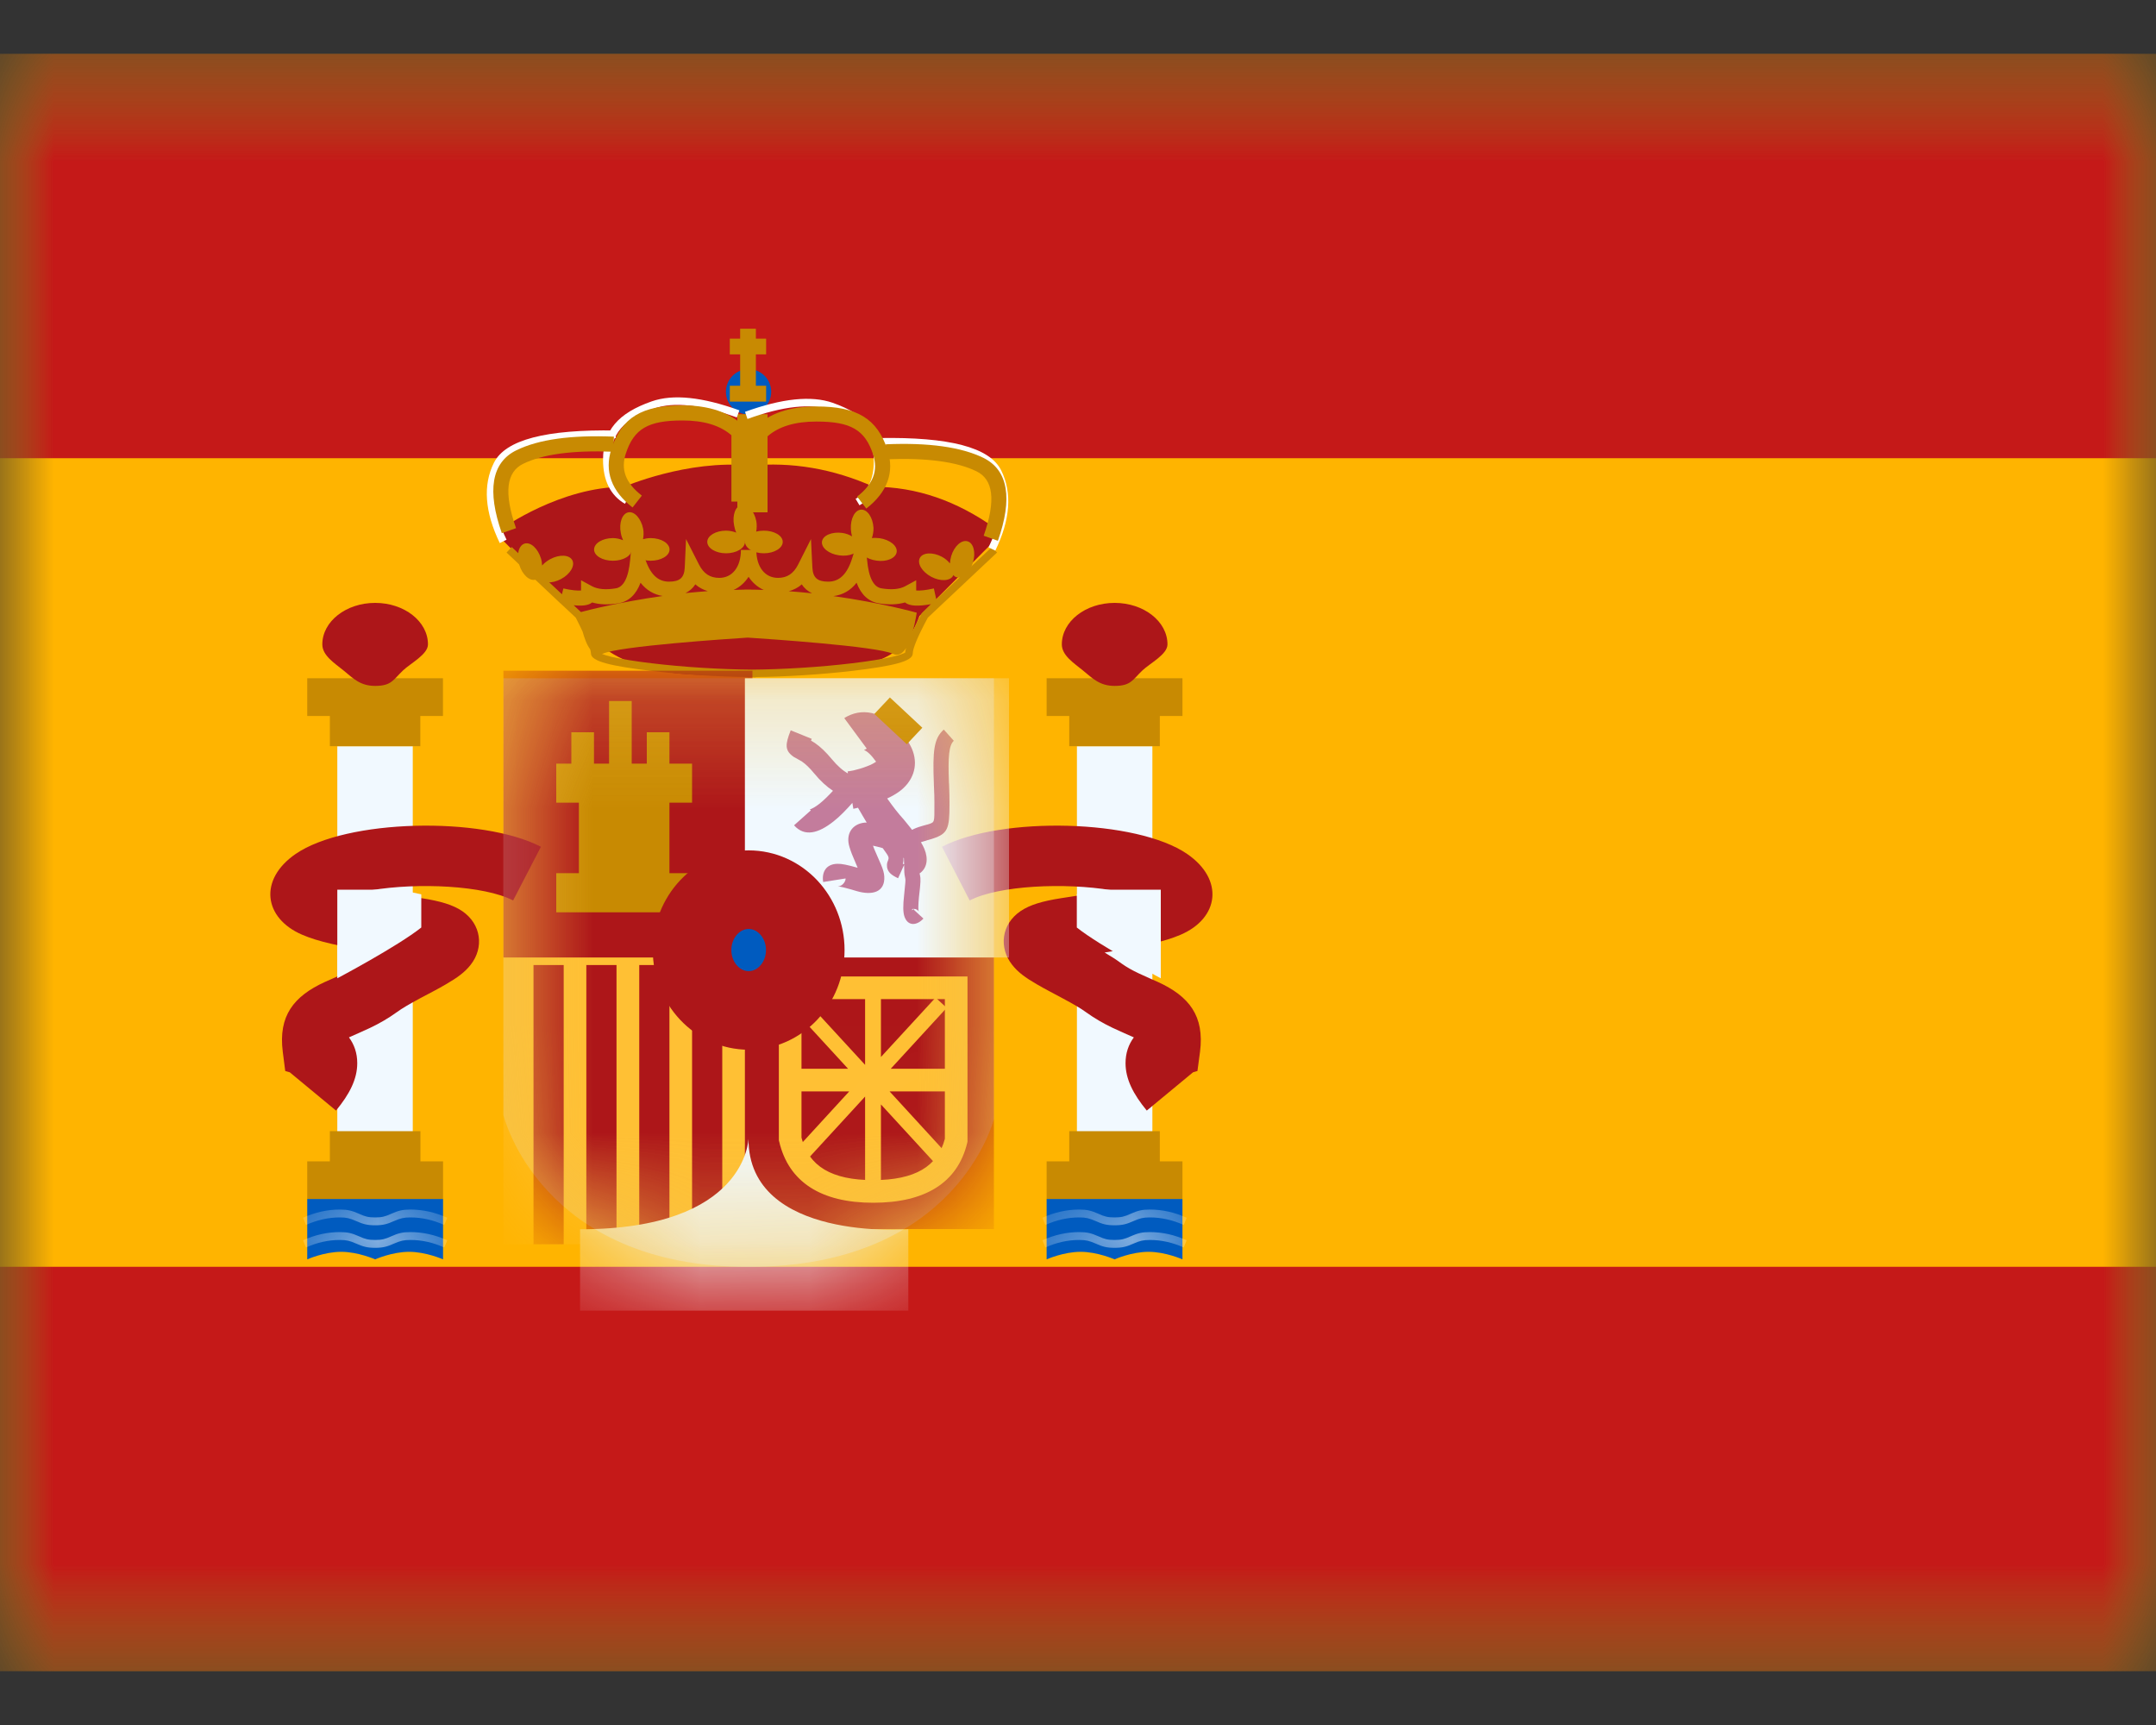 <svg width="20" height="16" viewBox="0 0 20 16" fill="none" xmlns="http://www.w3.org/2000/svg">
<rect x="0" y="0" width="20" height="16" fill="#333333" stroke="none"/>
<mask id="mask0_201_422" style="mask-type:luminance" maskUnits="userSpaceOnUse" x="0" y="0" width="20" height="16">
<rect y="0.5" width="20" height="15" fill="white"/>
</mask>
<g mask="url(#mask0_201_422)">
<path fill-rule="evenodd" clip-rule="evenodd" d="M0 0.5V15.5H20V0.5H0Z" fill="#FFB400"/>
<mask id="mask1_201_422" style="mask-type:luminance" maskUnits="userSpaceOnUse" x="0" y="0" width="20" height="16">
<path fill-rule="evenodd" clip-rule="evenodd" d="M0 0.5V15.5H20V0.5H0Z" fill="white"/>
</mask>
<g mask="url(#mask1_201_422)">
<path fill-rule="evenodd" clip-rule="evenodd" d="M0 0.5V4.25H20V0.5H0Z" fill="#C51918"/>
<path fill-rule="evenodd" clip-rule="evenodd" d="M0 11.75V15.5H20V11.75H0Z" fill="#C51918"/>
<rect x="3.129" y="6.922" width="0.7" height="3.64" fill="#F1F9FF"/>
<path d="M4.109 6.641H3.899V6.921H3.06V6.641H2.85V6.291H4.109V6.641Z" fill="#C88A02"/>
<path fill-rule="evenodd" clip-rule="evenodd" d="M3.9 10.772H4.11V11.122H2.85V10.772H3.06V10.492H3.9V10.772Z" fill="#C88A02"/>
<path fill-rule="evenodd" clip-rule="evenodd" d="M3.48 6.362C3.633 6.362 3.648 6.304 3.738 6.219C3.808 6.152 3.97 6.07 3.97 5.977C3.97 5.764 3.751 5.592 3.48 5.592C3.21 5.592 2.99 5.764 2.99 5.977C2.99 6.08 3.102 6.15 3.187 6.219C3.276 6.292 3.341 6.362 3.48 6.362Z" fill="#AD1619"/>
<path fill-rule="evenodd" clip-rule="evenodd" d="M2.85 11.121H4.11V11.681C4.11 11.681 3.952 11.611 3.795 11.611C3.637 11.611 3.48 11.681 3.48 11.681C3.48 11.681 3.322 11.611 3.165 11.611C3.007 11.611 2.85 11.681 2.85 11.681V11.121Z" fill="#005BBF"/>
<mask id="mask2_201_422" style="mask-type:luminance" maskUnits="userSpaceOnUse" x="2" y="11" width="3" height="1">
<path fill-rule="evenodd" clip-rule="evenodd" d="M2.85 11.121H4.11V11.681C4.11 11.681 3.952 11.611 3.795 11.611C3.637 11.611 3.48 11.681 3.48 11.681C3.48 11.681 3.322 11.611 3.165 11.611C3.007 11.611 2.85 11.681 2.85 11.681V11.121Z" fill="white"/>
</mask>
<g mask="url(#mask2_201_422)">
<path d="M2.838 11.571L2.811 11.504C2.924 11.453 3.038 11.428 3.152 11.428C3.226 11.428 3.264 11.438 3.33 11.467C3.387 11.493 3.417 11.501 3.48 11.501C3.543 11.501 3.572 11.493 3.63 11.467C3.695 11.438 3.734 11.428 3.807 11.428C3.921 11.428 4.035 11.453 4.149 11.504L4.121 11.571C4.016 11.524 3.912 11.501 3.807 11.501C3.745 11.501 3.715 11.509 3.657 11.534C3.592 11.563 3.553 11.574 3.48 11.574C3.406 11.574 3.368 11.563 3.302 11.534C3.245 11.509 3.215 11.501 3.152 11.501C3.048 11.501 2.943 11.524 2.838 11.571Z" fill="white"/>
<path d="M2.838 11.362L2.811 11.295C2.924 11.244 3.038 11.219 3.152 11.219C3.226 11.219 3.264 11.229 3.33 11.258C3.387 11.284 3.417 11.292 3.48 11.292C3.543 11.292 3.572 11.284 3.63 11.258C3.695 11.229 3.734 11.219 3.807 11.219C3.921 11.219 4.035 11.244 4.149 11.295L4.121 11.362C4.016 11.315 3.912 11.292 3.807 11.292C3.745 11.292 3.715 11.3 3.657 11.325C3.592 11.354 3.553 11.365 3.48 11.365C3.406 11.365 3.368 11.354 3.302 11.325C3.245 11.3 3.215 11.292 3.152 11.292C3.048 11.292 2.943 11.315 2.838 11.362Z" fill="white"/>
</g>
<rect x="9.99" y="6.922" width="0.7" height="3.64" fill="#F1F9FF"/>
<path d="M10.969 6.641H10.759V6.921H9.919V6.641H9.709V6.291H10.969V6.641Z" fill="#C88A02"/>
<path fill-rule="evenodd" clip-rule="evenodd" d="M10.759 10.772H10.969V11.122H9.709V10.772H9.919V10.492H10.759V10.772Z" fill="#C88A02"/>
<path fill-rule="evenodd" clip-rule="evenodd" d="M10.34 6.362C10.492 6.362 10.507 6.304 10.597 6.219C10.667 6.152 10.83 6.07 10.83 5.977C10.83 5.764 10.61 5.592 10.34 5.592C10.069 5.592 9.85 5.764 9.85 5.977C9.85 6.08 9.962 6.15 10.046 6.219C10.135 6.292 10.201 6.362 10.34 6.362Z" fill="#AD1619"/>
<path fill-rule="evenodd" clip-rule="evenodd" d="M9.709 11.121H10.969V11.681C10.969 11.681 10.812 11.611 10.654 11.611C10.496 11.611 10.339 11.681 10.339 11.681C10.339 11.681 10.181 11.611 10.024 11.611C9.866 11.611 9.709 11.681 9.709 11.681V11.121Z" fill="#005BBF"/>
<mask id="mask3_201_422" style="mask-type:luminance" maskUnits="userSpaceOnUse" x="9" y="11" width="2" height="1">
<path fill-rule="evenodd" clip-rule="evenodd" d="M9.709 11.121H10.969V11.681C10.969 11.681 10.812 11.611 10.654 11.611C10.496 11.611 10.339 11.681 10.339 11.681C10.339 11.681 10.181 11.611 10.024 11.611C9.866 11.611 9.709 11.681 9.709 11.681V11.121Z" fill="white"/>
</mask>
<g mask="url(#mask3_201_422)">
<path d="M9.697 11.571L9.67 11.504C9.783 11.453 9.897 11.428 10.011 11.428C10.085 11.428 10.123 11.438 10.189 11.467C10.246 11.493 10.276 11.501 10.339 11.501C10.402 11.501 10.432 11.493 10.489 11.467C10.555 11.438 10.593 11.428 10.667 11.428C10.781 11.428 10.895 11.453 11.008 11.504L10.981 11.571C10.876 11.524 10.771 11.501 10.667 11.501C10.604 11.501 10.574 11.509 10.517 11.534C10.451 11.563 10.413 11.574 10.339 11.574C10.265 11.574 10.227 11.563 10.162 11.534C10.104 11.509 10.074 11.501 10.011 11.501C9.907 11.501 9.802 11.524 9.697 11.571Z" fill="white"/>
<path d="M9.697 11.362L9.67 11.295C9.783 11.244 9.897 11.219 10.011 11.219C10.085 11.219 10.123 11.229 10.189 11.258C10.246 11.284 10.276 11.292 10.339 11.292C10.402 11.292 10.432 11.284 10.489 11.258C10.555 11.229 10.593 11.219 10.667 11.219C10.781 11.219 10.895 11.244 11.008 11.295L10.981 11.362C10.876 11.315 10.771 11.292 10.667 11.292C10.604 11.292 10.574 11.3 10.517 11.325C10.451 11.354 10.413 11.365 10.339 11.365C10.265 11.365 10.227 11.354 10.162 11.325C10.104 11.3 10.074 11.292 10.011 11.292C9.907 11.292 9.802 11.315 9.697 11.362Z" fill="white"/>
</g>
<path d="M2.742 7.921C3.211 7.598 4.467 7.569 5.018 7.854L4.76 8.352C4.489 8.212 3.876 8.185 3.445 8.257C3.511 8.268 3.584 8.28 3.666 8.293C3.717 8.301 3.898 8.329 3.912 8.331C4.084 8.358 4.201 8.392 4.288 8.451C4.465 8.572 4.492 8.79 4.365 8.95C4.312 9.018 4.241 9.069 4.136 9.13C4.102 9.15 4.066 9.17 4.017 9.196C4.006 9.202 3.922 9.246 3.896 9.26C3.796 9.314 3.729 9.353 3.68 9.389C3.602 9.445 3.523 9.491 3.433 9.534C3.385 9.557 3.25 9.616 3.246 9.618C3.243 9.619 3.24 9.621 3.237 9.622C3.286 9.688 3.314 9.768 3.314 9.861C3.314 10.009 3.243 10.148 3.117 10.301L2.688 9.946L2.646 9.934L2.623 9.755C2.581 9.424 2.723 9.241 3.014 9.108C3.021 9.105 3.153 9.047 3.19 9.029C3.252 9 3.303 8.971 3.351 8.937C3.397 8.903 3.447 8.87 3.508 8.835C3.147 8.777 2.952 8.734 2.803 8.67C2.445 8.516 2.398 8.158 2.742 7.921ZM8.738 7.854C9.289 7.569 10.544 7.598 11.013 7.921C11.357 8.158 11.31 8.516 10.952 8.67C10.803 8.734 10.607 8.777 10.247 8.835C10.307 8.87 10.358 8.903 10.404 8.937C10.452 8.971 10.503 9 10.565 9.029C10.602 9.047 10.734 9.105 10.741 9.108C11.032 9.241 11.174 9.424 11.132 9.755L11.108 9.934L11.067 9.946L10.638 10.301C10.512 10.148 10.441 10.009 10.441 9.861C10.441 9.768 10.469 9.688 10.518 9.622C10.515 9.621 10.512 9.619 10.509 9.618C10.503 9.616 10.37 9.557 10.322 9.534C10.232 9.491 10.153 9.445 10.075 9.389C10.026 9.353 9.959 9.314 9.858 9.26C9.833 9.246 9.749 9.202 9.738 9.196C9.689 9.17 9.653 9.15 9.619 9.13C9.513 9.069 9.443 9.018 9.39 8.95C9.263 8.79 9.289 8.572 9.467 8.451C9.554 8.392 9.671 8.358 9.843 8.331C9.857 8.329 10.038 8.301 10.089 8.293C10.171 8.28 10.244 8.268 10.31 8.257C9.879 8.185 9.265 8.212 8.995 8.352L8.738 7.854Z" fill="#AD1619"/>
<path d="M3.701 8.252L3.908 8.295V8.603C3.688 8.778 3.129 9.074 3.129 9.074V8.252H3.701Z" fill="#F1F9FF"/>
<path d="M10.195 8.252L9.989 8.295V8.603C10.209 8.778 10.768 9.074 10.768 9.074V8.252H10.195Z" fill="#F1F9FF"/>
<path d="M6.958 4.318L6.957 4.319C7.344 4.282 7.727 4.347 8.104 4.515C8.499 4.515 8.875 4.644 9.235 4.902V5.005L8.529 5.714C8.388 6.104 8.137 6.125 7.941 6.19C7.877 6.212 6.976 6.237 6.955 6.237V6.235C5.58 6.394 5.369 5.73 5.364 5.714L4.658 5.005V4.902C4.658 4.902 5.198 4.515 5.789 4.515C5.789 4.515 6.376 4.261 6.958 4.318Z" fill="#AD1619"/>
<path d="M8.043 5.189C8.058 5.363 8.106 5.445 8.176 5.457C8.272 5.473 8.345 5.465 8.396 5.438L8.499 5.382V5.477C8.531 5.48 8.587 5.475 8.663 5.458L8.685 5.559L9.201 5.074L9.249 5.125L8.607 5.729C8.514 5.901 8.467 6.015 8.467 6.062C8.467 6.135 8.279 6.178 7.912 6.222C7.625 6.256 7.287 6.277 7.01 6.28V6.283C6.998 6.283 6.986 6.281 6.974 6.281C6.962 6.281 6.951 6.283 6.939 6.283V6.28C6.662 6.277 6.323 6.256 6.036 6.222C5.67 6.178 5.482 6.135 5.482 6.062C5.482 6.052 5.479 6.04 5.475 6.023C5.443 5.981 5.421 5.918 5.404 5.857C5.386 5.82 5.366 5.776 5.341 5.729L5.198 5.595H5.195V5.593L4.699 5.125L4.747 5.074L5.213 5.512L5.226 5.458C5.302 5.475 5.357 5.48 5.39 5.477V5.382L5.493 5.438C5.544 5.465 5.617 5.473 5.713 5.457C5.783 5.445 5.83 5.363 5.846 5.189L5.877 4.838L5.982 5.175C6.03 5.327 6.103 5.395 6.206 5.395C6.307 5.395 6.347 5.358 6.352 5.265L6.364 5L6.484 5.236C6.527 5.321 6.587 5.36 6.672 5.36C6.793 5.36 6.873 5.259 6.873 5.101H7.016C7.016 5.259 7.096 5.36 7.217 5.36C7.301 5.36 7.361 5.321 7.404 5.236L7.523 5L7.536 5.265C7.541 5.358 7.582 5.395 7.683 5.395C7.786 5.395 7.859 5.327 7.906 5.175L8.012 4.838L8.043 5.189ZM6.936 5.914C6.751 5.926 5.743 5.993 5.59 6.064C5.588 6.065 5.585 6.065 5.583 6.065C5.606 6.074 5.636 6.084 5.675 6.093C5.765 6.113 5.893 6.134 6.045 6.152C6.342 6.188 6.694 6.209 6.975 6.211C7.255 6.209 7.608 6.188 7.904 6.152C8.056 6.134 8.184 6.113 8.274 6.093C8.32 6.082 8.355 6.072 8.378 6.062C8.386 6.059 8.392 6.056 8.396 6.054C8.397 6.041 8.401 6.027 8.405 6.011C8.373 6.06 8.334 6.089 8.282 6.064C8.129 5.993 7.116 5.926 6.936 5.914ZM7.946 5.405C7.89 5.477 7.818 5.518 7.731 5.529C8.175 5.591 8.49 5.679 8.504 5.683C8.504 5.683 8.492 5.764 8.468 5.854C8.49 5.806 8.516 5.751 8.549 5.69L8.556 5.682L8.637 5.604C8.522 5.624 8.439 5.624 8.395 5.588C8.326 5.608 8.245 5.611 8.153 5.596C8.055 5.58 7.987 5.514 7.946 5.405ZM5.942 5.405C5.901 5.514 5.833 5.58 5.735 5.596C5.643 5.611 5.562 5.608 5.493 5.588C5.459 5.616 5.401 5.622 5.322 5.614L5.389 5.677C5.466 5.656 5.758 5.583 6.147 5.528C6.066 5.515 5.996 5.474 5.942 5.405ZM7.438 5.42C7.403 5.451 7.362 5.471 7.317 5.484C7.391 5.49 7.463 5.495 7.533 5.503C7.494 5.484 7.461 5.457 7.438 5.42ZM6.45 5.42C6.428 5.455 6.397 5.482 6.359 5.501C6.427 5.494 6.496 5.489 6.566 5.483C6.523 5.47 6.484 5.45 6.45 5.42ZM6.944 5.35C6.909 5.404 6.863 5.446 6.805 5.472C6.839 5.471 6.873 5.469 6.908 5.469V5.468H6.965V5.469C7.005 5.469 7.045 5.47 7.085 5.472C7.027 5.446 6.98 5.404 6.944 5.35Z" fill="#C88A02"/>
<path fill-rule="evenodd" clip-rule="evenodd" d="M6.944 3.844C7.06 3.844 7.154 3.75 7.154 3.634C7.154 3.518 7.06 3.424 6.944 3.424C6.828 3.424 6.734 3.518 6.734 3.634C6.734 3.75 6.828 3.844 6.944 3.844Z" fill="#005BBF"/>
<path d="M5.029 5.245C5.048 5.223 5.075 5.202 5.105 5.186C5.191 5.14 5.281 5.145 5.309 5.196C5.336 5.247 5.289 5.326 5.204 5.371C5.119 5.416 5.027 5.412 5 5.36C4.999 5.359 5 5.356 4.999 5.354C4.99 5.364 4.981 5.372 4.969 5.376C4.913 5.393 4.846 5.332 4.817 5.239C4.789 5.147 4.811 5.059 4.866 5.042C4.922 5.025 4.989 5.086 5.018 5.179C5.025 5.201 5.028 5.224 5.029 5.245ZM8.976 5.021C9.031 5.037 9.054 5.126 9.025 5.219C8.997 5.311 8.928 5.371 8.873 5.354C8.861 5.351 8.851 5.343 8.843 5.333C8.842 5.335 8.843 5.337 8.842 5.339C8.815 5.39 8.724 5.395 8.639 5.35C8.553 5.304 8.506 5.226 8.533 5.175C8.56 5.124 8.652 5.119 8.737 5.164C8.769 5.181 8.793 5.203 8.812 5.226C8.813 5.204 8.817 5.181 8.824 5.157C8.852 5.065 8.92 5.004 8.976 5.021ZM5.829 4.752C5.886 4.741 5.947 4.81 5.966 4.904C5.973 4.939 5.97 4.972 5.965 5.001C5.987 4.995 6.011 4.991 6.036 4.991C6.133 4.991 6.211 5.039 6.211 5.097C6.211 5.155 6.132 5.201 6.036 5.201C5.94 5.201 5.861 5.155 5.86 5.097C5.86 5.095 5.861 5.093 5.861 5.091C5.86 5.09 5.859 5.09 5.857 5.09C5.858 5.092 5.86 5.094 5.86 5.097C5.86 5.155 5.782 5.201 5.686 5.201C5.589 5.201 5.511 5.155 5.511 5.097C5.511 5.039 5.589 4.991 5.686 4.991C5.721 4.991 5.753 5 5.78 5.011C5.771 4.991 5.763 4.968 5.759 4.944C5.74 4.849 5.772 4.763 5.829 4.752ZM7.988 4.727C8.046 4.724 8.097 4.799 8.103 4.896C8.104 4.931 8.097 4.963 8.088 4.991C8.11 4.988 8.135 4.989 8.16 4.992C8.255 5.006 8.326 5.063 8.318 5.12C8.31 5.177 8.226 5.214 8.131 5.2C8.035 5.187 7.964 5.13 7.972 5.072C7.972 5.07 7.973 5.068 7.974 5.066C7.972 5.066 7.971 5.066 7.97 5.065C7.97 5.068 7.972 5.07 7.972 5.072C7.963 5.129 7.88 5.165 7.784 5.151C7.689 5.138 7.617 5.081 7.625 5.023C7.633 4.966 7.718 4.93 7.813 4.943C7.848 4.948 7.879 4.96 7.904 4.975C7.898 4.954 7.894 4.931 7.893 4.907C7.888 4.811 7.93 4.73 7.988 4.727ZM6.879 4.683C6.936 4.672 6.997 4.739 7.016 4.834C7.022 4.869 7.02 4.902 7.015 4.931C7.036 4.925 7.061 4.922 7.086 4.922C7.182 4.922 7.261 4.968 7.261 5.026C7.261 5.084 7.182 5.132 7.086 5.132C6.989 5.132 6.911 5.084 6.911 5.026C6.911 5.025 6.912 5.023 6.912 5.021C6.911 5.021 6.91 5.021 6.909 5.021C6.909 5.022 6.911 5.024 6.911 5.026C6.911 5.084 6.832 5.132 6.735 5.132C6.639 5.132 6.561 5.084 6.561 5.026C6.561 4.969 6.639 4.922 6.735 4.922C6.77 4.922 6.803 4.93 6.83 4.94C6.821 4.921 6.814 4.898 6.81 4.874C6.791 4.779 6.822 4.694 6.879 4.683Z" fill="#C88A02"/>
<path d="M7.012 3.141H7.107V3.287H7.012V3.578H7.107V3.725H6.77V3.578H6.866V3.287H6.77V3.141H6.866V3.049H7.012V3.141Z" fill="#C88A02"/>
<rect x="6.84" y="3.842" width="0.28" height="0.91" fill="#C88A02"/>
<path d="M5.713 3.993L5.712 4.063C5.091 4.052 4.735 4.143 4.645 4.323C4.551 4.51 4.568 4.737 4.699 5.006L4.636 5.037C4.497 4.749 4.478 4.5 4.582 4.292C4.689 4.078 5.066 3.982 5.713 3.993Z" fill="white"/>
<path d="M5.832 4.613L5.797 4.673C5.661 4.593 5.594 4.455 5.594 4.265C5.594 3.992 5.734 3.832 6.045 3.723C6.244 3.653 6.515 3.682 6.859 3.806L6.835 3.872C6.504 3.752 6.249 3.725 6.068 3.789C5.783 3.889 5.664 4.025 5.664 4.265C5.664 4.432 5.72 4.546 5.832 4.613Z" fill="white"/>
<path d="M4.787 4.899L4.655 4.945C4.518 4.555 4.557 4.29 4.791 4.176C4.998 4.075 5.298 4.034 5.695 4.05L5.689 4.19C5.314 4.175 5.034 4.213 4.853 4.302C4.699 4.377 4.671 4.567 4.787 4.899Z" fill="#C88A02"/>
<path d="M6.331 3.9C6.011 3.9 5.88 3.978 5.805 4.208C5.757 4.355 5.803 4.48 5.954 4.597L5.868 4.707C5.673 4.556 5.604 4.371 5.672 4.164C5.767 3.871 5.955 3.76 6.331 3.76C6.578 3.76 6.77 3.825 6.904 3.956L6.925 3.977V4.652H6.785V4.037C6.68 3.946 6.53 3.9 6.331 3.9Z" fill="#C88A02"/>
<path d="M8.156 4.063L8.158 4.133C8.778 4.123 9.134 4.213 9.225 4.394C9.318 4.58 9.301 4.807 9.17 5.077L9.233 5.107C9.372 4.82 9.391 4.571 9.287 4.362C9.18 4.148 8.803 4.052 8.156 4.063Z" fill="white"/>
<path d="M7.937 4.627L7.973 4.687C8.108 4.606 8.176 4.469 8.176 4.279C8.176 4.006 8.035 3.846 7.724 3.736C7.526 3.667 7.255 3.695 6.911 3.82L6.934 3.886C7.265 3.766 7.521 3.739 7.701 3.803C7.986 3.903 8.106 4.039 8.106 4.279C8.106 4.445 8.05 4.56 7.937 4.627Z" fill="white"/>
<path d="M9.125 4.969L9.257 5.016C9.394 4.626 9.355 4.361 9.121 4.246C8.914 4.146 8.614 4.104 8.217 4.121L8.223 4.26C8.598 4.245 8.878 4.283 9.059 4.372C9.213 4.447 9.241 4.638 9.125 4.969Z" fill="#C88A02"/>
<path d="M7.573 3.91C7.893 3.91 8.025 3.987 8.1 4.218C8.147 4.364 8.101 4.49 7.951 4.606L8.036 4.717C8.231 4.566 8.3 4.38 8.233 4.174C8.137 3.881 7.949 3.77 7.573 3.77C7.326 3.77 7.134 3.834 7.001 3.966L6.98 3.987V4.662H7.12V4.047C7.224 3.956 7.374 3.91 7.573 3.91Z" fill="#C88A02"/>
<path opacity="0.3" fill-rule="evenodd" clip-rule="evenodd" d="M4.67 6.291H9.22V10.379C9.22 10.379 8.882 11.751 6.945 11.751C5.008 11.751 4.67 10.343 4.67 10.343V6.291Z" fill="#E1E5E8"/>
<mask id="mask4_201_422" style="mask-type:luminance" maskUnits="userSpaceOnUse" x="4" y="6" width="6" height="6">
<path fill-rule="evenodd" clip-rule="evenodd" d="M4.67 6.291H9.22V10.379C9.22 10.379 8.882 11.751 6.945 11.751C5.008 11.751 4.67 10.343 4.67 10.343V6.291Z" fill="white"/>
</mask>
<g mask="url(#mask4_201_422)">
<rect x="4.67" y="8.811" width="2.31" height="2.73" fill="#FFC034"/>
<rect x="4.949" y="8.951" width="0.28" height="2.59" fill="#AD1619"/>
<rect x="5.93" y="8.951" width="0.28" height="2.59" fill="#AD1619"/>
<rect x="5.439" y="8.951" width="0.28" height="2.59" fill="#AD1619"/>
<rect x="6.42" y="8.951" width="0.28" height="2.59" fill="#AD1619"/>
<rect x="4.67" y="6.221" width="2.31" height="2.66" fill="#AD1619"/>
<rect x="6.91" y="8.74" width="2.31" height="2.66" fill="#AD1619"/>
<rect x="6.91" y="6.291" width="2.45" height="2.59" fill="#F1F9FF"/>
<path d="M5.86 7.083H6V6.792H6.21V7.083H6.42V7.445H6.21V8.099H6.42V8.462H5.16V8.099H5.37V7.445H5.16V7.083H5.3V6.792H5.51V7.083H5.65V6.502H5.86V7.083Z" fill="#C88A02"/>
<path d="M7.891 6.63C8.057 6.563 8.251 6.633 8.416 6.868C8.51 7.002 8.511 7.15 8.419 7.268C8.373 7.327 8.308 7.37 8.23 7.406C8.29 7.49 8.325 7.536 8.386 7.604C8.414 7.637 8.438 7.669 8.461 7.697C8.483 7.685 8.51 7.674 8.545 7.664C8.55 7.662 8.557 7.661 8.562 7.659C8.584 7.653 8.6 7.649 8.613 7.645C8.671 7.625 8.668 7.631 8.668 7.464C8.668 7.451 8.668 7.45 8.668 7.437C8.668 7.394 8.667 7.359 8.663 7.276C8.663 7.273 8.663 7.272 8.663 7.269C8.651 6.966 8.662 6.85 8.755 6.767L8.848 6.871C8.803 6.912 8.793 7.017 8.803 7.263C8.803 7.266 8.804 7.267 8.804 7.271C8.807 7.355 8.808 7.392 8.808 7.437C8.808 7.45 8.808 7.45 8.808 7.463C8.808 7.686 8.791 7.732 8.657 7.777C8.642 7.783 8.623 7.787 8.6 7.794C8.595 7.795 8.59 7.798 8.586 7.799C8.567 7.805 8.553 7.807 8.543 7.812C8.556 7.834 8.567 7.854 8.575 7.874C8.613 7.965 8.601 8.053 8.53 8.102L8.531 8.104C8.532 8.107 8.532 8.109 8.534 8.116C8.542 8.149 8.541 8.183 8.525 8.317C8.517 8.393 8.518 8.442 8.522 8.456C8.518 8.443 8.5 8.43 8.477 8.43L8.472 8.426C8.464 8.434 8.458 8.44 8.454 8.442H8.456C8.46 8.44 8.466 8.437 8.475 8.436L8.566 8.52C8.508 8.584 8.424 8.595 8.391 8.504C8.376 8.463 8.376 8.399 8.387 8.302C8.399 8.188 8.401 8.161 8.398 8.15C8.397 8.145 8.396 8.139 8.395 8.134C8.389 8.11 8.387 8.077 8.387 8.022L8.331 8.146C8.269 8.117 8.238 8.091 8.229 8.046C8.227 8.03 8.227 8.014 8.231 7.999C8.233 7.992 8.236 7.985 8.239 7.978C8.247 7.957 8.245 7.945 8.213 7.901C8.205 7.891 8.198 7.88 8.19 7.868C8.187 7.867 8.185 7.866 8.182 7.865C8.149 7.856 8.121 7.848 8.098 7.844C8.105 7.864 8.114 7.886 8.125 7.91C8.128 7.918 8.163 7.996 8.172 8.018C8.191 8.063 8.201 8.096 8.203 8.13C8.211 8.273 8.095 8.308 7.95 8.266C7.843 8.234 7.788 8.221 7.772 8.222C7.82 8.22 7.847 8.168 7.844 8.148L7.636 8.181C7.622 8.092 7.66 8.015 7.767 8.012C7.807 8.011 7.858 8.021 7.956 8.049C7.949 8.034 7.942 8.015 7.933 7.994C7.909 7.941 7.893 7.899 7.88 7.856C7.843 7.736 7.904 7.642 8.021 7.63C8.027 7.629 8.033 7.63 8.04 7.63C8.015 7.587 7.987 7.542 7.959 7.492C7.944 7.495 7.929 7.5 7.916 7.502L7.907 7.447C7.849 7.512 7.79 7.574 7.732 7.619C7.593 7.729 7.464 7.765 7.366 7.655L7.522 7.516C7.517 7.51 7.509 7.508 7.514 7.507C7.534 7.501 7.566 7.483 7.603 7.454C7.642 7.423 7.684 7.381 7.727 7.335C7.668 7.296 7.61 7.243 7.554 7.175C7.511 7.123 7.475 7.088 7.44 7.064C7.423 7.053 7.372 7.026 7.364 7.021C7.278 6.962 7.283 6.906 7.335 6.774L7.53 6.853C7.528 6.859 7.525 6.864 7.523 6.869C7.536 6.877 7.549 6.885 7.56 6.892C7.611 6.927 7.661 6.975 7.716 7.041C7.77 7.106 7.82 7.149 7.866 7.174L7.863 7.155C7.873 7.154 7.892 7.151 7.917 7.146C7.959 7.136 8.001 7.124 8.039 7.109C8.078 7.095 8.109 7.078 8.127 7.065C8.08 6.999 8.043 6.967 8.017 6.958C8.013 6.957 8.016 6.956 8.021 6.954C8.025 6.952 8.032 6.949 8.04 6.943L7.832 6.661C7.847 6.65 7.867 6.64 7.891 6.63ZM8.477 8.43L8.481 8.434C8.479 8.434 8.477 8.435 8.475 8.436L8.468 8.43L8.469 8.429C8.471 8.428 8.474 8.43 8.477 8.43ZM8.381 7.955C8.382 7.974 8.381 7.993 8.375 8.012C8.378 8.013 8.383 8.015 8.387 8.017C8.387 8.015 8.387 8.013 8.387 8.011C8.387 7.994 8.385 7.978 8.385 7.96C8.384 7.958 8.382 7.957 8.381 7.955Z" fill="#C37C9C"/>
<path d="M8.111 6.622L8.255 6.469L8.556 6.75L8.412 6.903L8.111 6.622Z" fill="#C88A02"/>
<path d="M8.975 10.589L8.972 10.602C8.883 10.971 8.581 11.156 8.1 11.156C7.618 11.156 7.316 10.965 7.228 10.588L7.225 10.576V9.057H8.975V10.589ZM7.435 10.552C7.502 10.816 7.713 10.946 8.1 10.946C8.486 10.946 8.698 10.82 8.765 10.563V9.267H7.435V10.552Z" fill="#FFC034"/>
<path d="M8.172 9.804L8.679 9.253L8.782 9.348L8.263 9.913H8.844V10.123H8.252L8.782 10.701L8.679 10.796L8.172 10.244V10.982H8.025V10.171L7.451 10.796L7.348 10.701L7.878 10.123H7.396V9.913H7.867L7.348 9.348L7.451 9.253L8.025 9.877V9.184H8.172V9.804Z" fill="#FFC034"/>
<path fill-rule="evenodd" clip-rule="evenodd" d="M8.426 11.402C8.426 11.402 6.943 11.519 6.943 10.562C6.943 10.562 6.929 11.402 5.381 11.402V12.157H8.426V11.402Z" fill="#F1F9FF"/>
<path fill-rule="evenodd" clip-rule="evenodd" d="M6.945 9.372C7.235 9.372 7.47 9.121 7.47 8.812C7.47 8.503 7.235 8.252 6.945 8.252C6.655 8.252 6.42 8.503 6.42 8.812C6.42 9.121 6.655 9.372 6.945 9.372Z" fill="#005BBF" stroke="#AD1619" stroke-width="0.729"/>
</g>
</g>
</g>
</svg>
